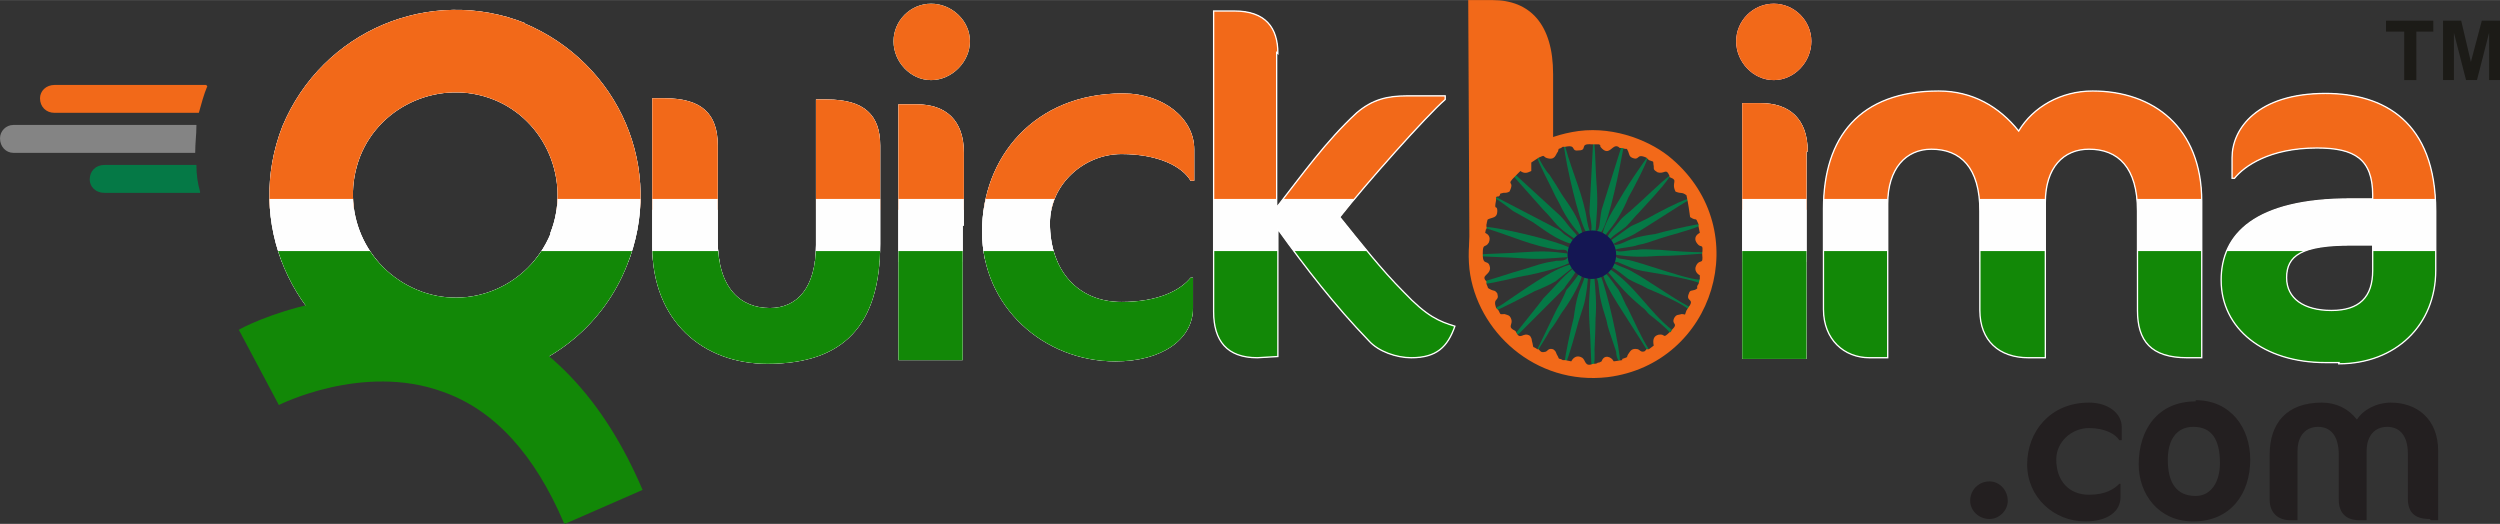 <?xml version="1.0" encoding="UTF-8"?>
<!DOCTYPE svg PUBLIC "-//W3C//DTD SVG 1.1//EN" "http://www.w3.org/Graphics/SVG/1.1/DTD/svg11.dtd">
<!-- Creator: CorelDRAW X8 -->
<svg xmlns="http://www.w3.org/2000/svg" xml:space="preserve" width="5.707in" height="1.196in" version="1.1" style="shape-rendering:geometricPrecision; text-rendering:geometricPrecision; image-rendering:optimizeQuality; fill-rule:evenodd; clip-rule:evenodd"
viewBox="0 0 2062 432"
 xmlns:xlink="http://www.w3.org/1999/xlink">
 <rect x="0" y="0" width="2062" height="432" fill="#333333" stroke="none"/>
 <defs>
  <style type="text/css">
   <![CDATA[
    .str0 {stroke:white;stroke-width:1.084}
    .fil11 {fill:none;fill-rule:nonzero}
    .fil7 {fill:#FEFEFE}
    .fil8 {fill:#057946}
    .fil10 {fill:#128807}
    .fil15 {fill:#141653}
    .fil9 {fill:#F26919}
    .fil6 {fill:#FF9933}
    .fil14 {fill:#48887B;fill-rule:nonzero}
    .fil2 {fill:#057946;fill-rule:nonzero}
    .fil16 {fill:#128807;fill-rule:nonzero}
    .fil4 {fill:#1C1B17;fill-rule:nonzero}
    .fil3 {fill:#231F20;fill-rule:nonzero}
    .fil12 {fill:#4FBBB2;fill-rule:nonzero}
    .fil13 {fill:#E6253C;fill-rule:nonzero}
    .fil0 {fill:#F26919;fill-rule:nonzero}
    .fil5 {fill:white;fill-rule:nonzero}
    .fil1 {fill:#FEFEFE;fill-rule:nonzero;fill-opacity:0.4}
   ]]>
  </style>
    <clipPath id="id0" style="clip-rule:nonzero">
     <path d="M633 300c-53,0 -95,-35 -95,-97l0 -122 10 0c31,0 44,13 44,39l0 78c0,40 19,56 43,56 22,0 38,-16 38,-52l0 -120 9 0c31,0 44,13 44,38l0 81c0,67 -30,99 -93,99l0 0zm0 0l0 0 0 0z"/>
    </clipPath>
    <clipPath id="id1" style="clip-rule:nonzero">
     <path d="M982 149c-7,-12 -27,-22 -57,-22 -31,0 -59,25 -59,57 0,39 23,65 59,65 31,0 49,-10 57,-20l2 0 0 25c0,26 -26,44 -64,44 -59,0 -110,-45 -110,-107 0,-61 43,-114 116,-114 34,0 59,21 59,46l0 26 -3 0 0 0z"/>
    </clipPath>
    <clipPath id="id2" style="clip-rule:nonzero">
     <path d="M1053 43l0 128c21,-27 41,-55 66,-78 13,-11 25,-14 42,-14l31 0 0 3c-15,13 -65,69 -87,97 17,21 34,43 53,62 19,20 29,24 42,28 -6,17 -15,26 -36,26 -12,0 -27,-5 -35,-14 -28,-29 -52,-60 -75,-92l0 105 -17 1c-25,0 -36,-14 -36,-38l0 -248 17 0c26,0 36,14 36,35l-1 -1z"/>
    </clipPath>
    <clipPath id="id3" style="clip-rule:nonzero">
     <path d="M1804 295c-30,0 -41,-14 -41,-39l0 -82c0,-36 -16,-51 -40,-51 -21,0 -36,15 -36,44l0 128 -14 0c-24,0 -40,-14 -40,-39l0 -82c0,-36 -16,-51 -40,-51 -21,0 -36,16 -36,45l0 127 -15 0c-21,0 -38,-15 -38,-40l0 -83c0,-59 30,-97 95,-97 28,0 50,13 66,33 12,-20 35,-33 61,-33 50,0 90,30 90,91l0 129 -13 0 1 0z"/>
    </clipPath>
    <clipPath id="id4" style="clip-rule:nonzero">
     <path d="M1958 202l-19 0c-41,0 -53,9 -53,27 0,17 14,27 37,27 23,0 34,-11 34,-33l0 -21 1 0zm-29 97l-11 0c-51,0 -86,-28 -86,-68 0,-38 28,-67 107,-67l18 0 0 -3c0,-30 -15,-39 -46,-39 -39,0 -60,15 -68,25l-2 0 0 -17c0,-24 21,-53 77,-53 48,0 91,23 91,97l0 49c0,45 -33,77 -80,77l0 -1z"/>
    </clipPath>
    <clipPath id="id5" style="clip-rule:nonzero">
     <path d="M768 3c-17,0 -31,14 -31,31 0,17 14,32 31,32 17,0 32,-15 32,-32 0,-17 -15,-31 -32,-31z"/>
    </clipPath>
    <clipPath id="id6" style="clip-rule:nonzero">
     <path d="M795 186l0 -60c0,-27 -15,-40 -39,-40l-15 0c0,0 0,57 0,100l0 111 53 0 0 -111 0 0 1 0z"/>
    </clipPath>
    <clipPath id="id7" style="clip-rule:nonzero">
     <path d="M1491 125c0,-27 -15,-40 -39,-40l-15 0c0,0 0,57 0,100l0 111 53 0 0 -111 0 0 0 -60 1 0zm-1 0l0 0 0 0z"/>
    </clipPath>
    <clipPath id="id8" style="clip-rule:nonzero">
     <path d="M1463 66c17,0 31,-15 31,-32 0,-17 -14,-31 -31,-31 -17,0 -31,14 -31,31 0,17 14,32 31,32z"/>
    </clipPath>
    <clipPath id="id9" style="clip-rule:nonzero">
     <path d="M454 193c-18,43 -67,64 -110,46 -43,-18 -64,-66 -47,-110 17,-43 67,-64 110,-47 43,17 64,67 47,110l0 1zm-21 -174c-78,-31 -167,6 -200,85 -31,79 7,167 85,200 24,10 50,13 74,10 6,-1 12,-2 18,-3 47,-11 88,-44 107,-92 32,-79 -6,-167 -85,-200l1 0z"/>
    </clipPath>
    <clipPath id="id10" style="clip-rule:nonzero">
     <path d="M421 283c-2,1 -4,1 -6,1l-19 -14c0,0 13,3 25,13l0 0z"/>
    </clipPath>
 </defs>
 <g id="Layer_x0020_1">
  <path id="path38" class="fil0" d="M171 71c-3,7 -5,15 -7,22l-119 0c-7,0 -12,-5 -12,-12l0 0c0,-6 5,-11 12,-11l125 0 1 1z"/>
  <path id="path40" class="fil1" d="M162 104c0,7 -1,14 -1,22l-150 0c-6,0 -11,-5 -11,-12l0 0c0,-6 5,-11 11,-11l151 0 0 1z"/>
  <path id="path42" class="fil2" d="M165 159l-79 0c-7,0 -12,-5 -12,-11l0 0c0,-7 5,-12 12,-12l76 0c0,8 1,15 3,22l0 1z"/>
  <path id="path46" class="fil3" d="M1641 428c-9,0 -16,-7 -16,-15 0,-9 7,-16 16,-16 8,0 15,7 15,16 0,8 -7,15 -15,15z"/>
  <path id="path48" class="fil3" d="M1748 363c-3,-5 -12,-10 -25,-10 -14,0 -27,11 -27,26 0,17 10,29 27,29 14,0 21,-5 25,-9l1 0 0 11c0,12 -11,20 -29,20 -26,0 -48,-20 -48,-47 0,-27 19,-51 51,-51 16,0 27,9 27,20l0 11 -1 0 -1 0z"/>
  <path id="path50" class="fil3" d="M1809 352c-14,0 -21,11 -21,27 0,19 7,30 23,30 13,0 20,-12 20,-27 0,-20 -7,-30 -22,-30zm2 -22c29,0 45,23 45,49 0,28 -16,51 -47,51 -29,0 -45,-23 -45,-47 0,-29 16,-52 47,-52l0 -1z"/>
  <path id="path52" class="fil3" d="M2004 428c-13,0 -18,-6 -18,-17l0 -37c0,-15 -7,-22 -17,-22 -10,0 -17,7 -17,20l0 57 -6 0c-11,0 -17,-6 -17,-17l0 -37c0,-16 -7,-23 -17,-23 -10,0 -17,7 -17,20l0 57 -6 0c-10,0 -17,-6 -17,-17l0 -37c0,-26 14,-43 43,-43 12,0 22,5 29,14 5,-8 16,-14 28,-14 21,0 39,13 39,40l0 57 -6 0 -1 -1z"/>
  <polygon class="fil4" points="1983,66 1983,26 1968,26 1968,17 2007,17 2007,26 1993,26 1993,66 "/>
  <polygon id="_1" class="fil4" points="2015,66 2015,17 2030,17 2038,51 2047,17 2062,17 2062,66 2053,66 2053,27 2043,66 2034,66 2024,27 2024,66 "/>
  <g id="_3034063085520">
   <g>
    <path id="path14" class="fil5" d="M633 300c-53,0 -95,-35 -95,-97l0 -122 10 0c31,0 44,13 44,39l0 78c0,40 19,56 43,56 22,0 38,-16 38,-52l0 -120 9 0c31,0 44,13 44,38l0 81c0,67 -30,99 -93,99l0 0zm0 0l0 0 0 0z"/>
   </g>
   <g style="clip-path:url(#id0)">
    <g id="_3034063085776">
     <g>
      <polygon id="1" class="fil6" points="-624,-223 2855,-223 2855,-996 -624,-996 "/>
      <polygon class="fil7" points="-624,551 2855,551 2855,-223 -624,-223 "/>
      <polygon class="fil8" points="-624,1314 2855,1314 2855,541 -624,541 "/>
     </g>
     <g>
      <polygon class="fil9" points="205,173 2027,173 2027,-11 205,-11 "/>
      <polygon class="fil7" points="205,216 2027,216 2027,164 205,164 "/>
      <polygon class="fil10" points="205,394 2027,394 2027,207 205,207 "/>
     </g>
    </g>
   </g>
   <path class="fil11" d="M633 300c-53,0 -95,-35 -95,-97l0 -122 10 0c31,0 44,13 44,39l0 78c0,40 19,56 43,56 22,0 38,-16 38,-52l0 -120 9 0c31,0 44,13 44,38l0 81c0,67 -30,99 -93,99m0 0l0 0 0 0z"/>
   <path id="path16" class="fil5" d="M982 149c-7,-12 -27,-22 -57,-22 -31,0 -59,25 -59,57 0,39 23,65 59,65 31,0 49,-10 57,-20l2 0 0 25c0,26 -26,44 -64,44 -59,0 -110,-45 -110,-107 0,-61 43,-114 116,-114 34,0 59,21 59,46l0 26 -3 0 0 0z"/>
   <g style="clip-path:url(#id1)">
    <g id="_3034063085776">
     <g>
      <polygon id="1" class="fil6" points="-624,-223 2855,-223 2855,-996 -624,-996 "/>
      <polygon class="fil7" points="-624,551 2855,551 2855,-223 -624,-223 "/>
      <polygon class="fil8" points="-624,1314 2855,1314 2855,541 -624,541 "/>
     </g>
     <g>
      <polygon class="fil9" points="205,173 2027,173 2027,-11 205,-11 "/>
      <polygon class="fil7" points="205,216 2027,216 2027,164 205,164 "/>
      <polygon class="fil10" points="205,394 2027,394 2027,207 205,207 "/>
     </g>
    </g>
   </g>
   <path class="fil11" d="M982 149c-7,-12 -27,-22 -57,-22 -31,0 -59,25 -59,57 0,39 23,65 59,65 31,0 49,-10 57,-20l2 0 0 25c0,26 -26,44 -64,44 -59,0 -110,-45 -110,-107 0,-61 43,-114 116,-114 34,0 59,21 59,46l0 26 -3 0 0 0z"/>
   <path id="path18" class="fil5" d="M1053 43l0 128c21,-27 41,-55 66,-78 13,-11 25,-14 42,-14l31 0 0 3c-15,13 -65,69 -87,97 17,21 34,43 53,62 19,20 29,24 42,28 -6,17 -15,26 -36,26 -12,0 -27,-5 -35,-14 -28,-29 -52,-60 -75,-92l0 105 -17 1c-25,0 -36,-14 -36,-38l0 -248 17 0c26,0 36,14 36,35l-1 -1z"/>
   <g style="clip-path:url(#id2)">
    <g id="_3034063085776">
     <g>
      <polygon id="1" class="fil6" points="-624,-223 2855,-223 2855,-996 -624,-996 "/>
      <polygon class="fil7" points="-624,551 2855,551 2855,-223 -624,-223 "/>
      <polygon class="fil8" points="-624,1314 2855,1314 2855,541 -624,541 "/>
     </g>
     <g>
      <polygon class="fil9" points="205,173 2027,173 2027,-11 205,-11 "/>
      <polygon class="fil7" points="205,216 2027,216 2027,164 205,164 "/>
      <polygon class="fil10" points="205,394 2027,394 2027,207 205,207 "/>
     </g>
    </g>
   </g>
   <path class="fil11 str0" d="M1053 43l0 128c21,-27 41,-55 66,-78 13,-11 25,-14 42,-14l31 0 0 3c-15,13 -65,69 -87,97 17,21 34,43 53,62 19,20 29,24 42,28 -6,17 -15,26 -36,26 -12,0 -27,-5 -35,-14 -28,-29 -52,-60 -75,-92l0 105 -17 1c-25,0 -36,-14 -36,-38l0 -248 17 0c26,0 36,14 36,35l-1 -1z"/>
   <path id="path22" class="fil5" d="M1804 295c-30,0 -41,-14 -41,-39l0 -82c0,-36 -16,-51 -40,-51 -21,0 -36,15 -36,44l0 128 -14 0c-24,0 -40,-14 -40,-39l0 -82c0,-36 -16,-51 -40,-51 -21,0 -36,16 -36,45l0 127 -15 0c-21,0 -38,-15 -38,-40l0 -83c0,-59 30,-97 95,-97 28,0 50,13 66,33 12,-20 35,-33 61,-33 50,0 90,30 90,91l0 129 -13 0 1 0z"/>
   <g style="clip-path:url(#id3)">
    <g id="_3034063085776">
     <g>
      <polygon id="1" class="fil6" points="-624,-223 2855,-223 2855,-996 -624,-996 "/>
      <polygon class="fil7" points="-624,551 2855,551 2855,-223 -624,-223 "/>
      <polygon class="fil8" points="-624,1314 2855,1314 2855,541 -624,541 "/>
     </g>
     <g>
      <polygon class="fil9" points="205,173 2027,173 2027,-11 205,-11 "/>
      <polygon class="fil7" points="205,216 2027,216 2027,164 205,164 "/>
      <polygon class="fil10" points="205,394 2027,394 2027,207 205,207 "/>
     </g>
    </g>
   </g>
   <path class="fil11 str0" d="M1804 295c-30,0 -41,-14 -41,-39l0 -82c0,-36 -16,-51 -40,-51 -21,0 -36,15 -36,44l0 128 -14 0c-24,0 -40,-14 -40,-39l0 -82c0,-36 -16,-51 -40,-51 -21,0 -36,16 -36,45l0 127 -15 0c-21,0 -38,-15 -38,-40l0 -83c0,-59 30,-97 95,-97 28,0 50,13 66,33 12,-20 35,-33 61,-33 50,0 90,30 90,91l0 129 -13 0 1 0z"/>
   <path id="path24" class="fil5" d="M1958 202l-19 0c-41,0 -53,9 -53,27 0,17 14,27 37,27 23,0 34,-11 34,-33l0 -21 1 0zm-29 97l-11 0c-51,0 -86,-28 -86,-68 0,-38 28,-67 107,-67l18 0 0 -3c0,-30 -15,-39 -46,-39 -39,0 -60,15 -68,25l-2 0 0 -17c0,-24 21,-53 77,-53 48,0 91,23 91,97l0 49c0,45 -33,77 -80,77l0 -1z"/>
   <g style="clip-path:url(#id4)">
    <g id="_3034063085776">
     <g>
      <polygon id="1" class="fil6" points="-624,-223 2855,-223 2855,-996 -624,-996 "/>
      <polygon class="fil7" points="-624,551 2855,551 2855,-223 -624,-223 "/>
      <polygon class="fil8" points="-624,1314 2855,1314 2855,541 -624,541 "/>
     </g>
     <g>
      <polygon class="fil9" points="205,173 2027,173 2027,-11 205,-11 "/>
      <polygon class="fil7" points="205,216 2027,216 2027,164 205,164 "/>
      <polygon class="fil10" points="205,394 2027,394 2027,207 205,207 "/>
     </g>
    </g>
   </g>
   <path class="fil11 str0" d="M1958 202l-19 0c-41,0 -53,9 -53,27 0,17 14,27 37,27 23,0 34,-11 34,-33l0 -21 1 0zm-29 97l-11 0c-51,0 -86,-28 -86,-68 0,-38 28,-67 107,-67l18 0 0 -3c0,-30 -15,-39 -46,-39 -39,0 -60,15 -68,25l-2 0 0 -17c0,-24 21,-53 77,-53 48,0 91,23 91,97l0 49c0,45 -33,77 -80,77l0 -1z"/>
   <path id="path26" class="fil12" d="M768 3c-17,0 -31,14 -31,31 0,17 14,32 31,32 17,0 32,-15 32,-32 0,-17 -15,-31 -32,-31z"/>
   <g style="clip-path:url(#id5)">
    <g id="_3034063085776">
     <g>
      <polygon id="1" class="fil6" points="-624,-223 2855,-223 2855,-996 -624,-996 "/>
      <polygon class="fil7" points="-624,551 2855,551 2855,-223 -624,-223 "/>
      <polygon class="fil8" points="-624,1314 2855,1314 2855,541 -624,541 "/>
     </g>
     <g>
      <polygon class="fil9" points="205,173 2027,173 2027,-11 205,-11 "/>
      <polygon class="fil7" points="205,216 2027,216 2027,164 205,164 "/>
      <polygon class="fil10" points="205,394 2027,394 2027,207 205,207 "/>
     </g>
    </g>
   </g>
   <path class="fil11" d="M768 3c-17,0 -31,14 -31,31 0,17 14,32 31,32 17,0 32,-15 32,-32 0,-17 -15,-31 -32,-31z"/>
   <path id="path28" class="fil5" d="M795 186l0 -60c0,-27 -15,-40 -39,-40l-15 0c0,0 0,57 0,100l0 111 53 0 0 -111 0 0 1 0z"/>
   <g style="clip-path:url(#id6)">
    <g id="_3034063085776">
     <g>
      <polygon id="1" class="fil6" points="-624,-223 2855,-223 2855,-996 -624,-996 "/>
      <polygon class="fil7" points="-624,551 2855,551 2855,-223 -624,-223 "/>
      <polygon class="fil8" points="-624,1314 2855,1314 2855,541 -624,541 "/>
     </g>
     <g>
      <polygon class="fil9" points="205,173 2027,173 2027,-11 205,-11 "/>
      <polygon class="fil7" points="205,216 2027,216 2027,164 205,164 "/>
      <polygon class="fil10" points="205,394 2027,394 2027,207 205,207 "/>
     </g>
    </g>
   </g>
   <path class="fil11" d="M795 186l0 -60c0,-27 -15,-40 -39,-40l-15 0c0,0 0,57 0,100l0 111 53 0 0 -111 0 0 1 0z"/>
   <g>
    <path id="path30" class="fil5" d="M1491 125c0,-27 -15,-40 -39,-40l-15 0c0,0 0,57 0,100l0 111 53 0 0 -111 0 0 0 -60 1 0zm-1 0l0 0 0 0z"/>
   </g>
   <g style="clip-path:url(#id7)">
    <g>
     <g id="_3034063085552">
      <polygon id="1" class="fil6" points="-624,-223 2855,-223 2855,-996 -624,-996 "/>
      <polygon class="fil7" points="-624,551 2855,551 2855,-223 -624,-223 "/>
      <polygon class="fil8" points="-624,1314 2855,1314 2855,541 -624,541 "/>
     </g>
     <g id="_3034063085264">
      <polygon class="fil9" points="205,173 2027,173 2027,-11 205,-11 "/>
      <polygon class="fil7" points="205,216 2027,216 2027,164 205,164 "/>
      <polygon class="fil10" points="205,394 2027,394 2027,207 205,207 "/>
     </g>
    </g>
   </g>
   <path class="fil11" d="M1491 125c0,-27 -15,-40 -39,-40l-15 0c0,0 0,57 0,100l0 111 53 0 0 -111 0 0 0 -60m0 0l0 0 0 0z"/>
   <path id="path32" class="fil13" d="M1463 66c17,0 31,-15 31,-32 0,-17 -14,-31 -31,-31 -17,0 -31,14 -31,31 0,17 14,32 31,32z"/>
   <g style="clip-path:url(#id8)">
    <g>
     <g id="_3034063085552">
      <polygon id="1" class="fil6" points="-624,-223 2855,-223 2855,-996 -624,-996 "/>
      <polygon class="fil7" points="-624,551 2855,551 2855,-223 -624,-223 "/>
      <polygon class="fil8" points="-624,1314 2855,1314 2855,541 -624,541 "/>
     </g>
     <g id="_3034063085264">
      <polygon class="fil9" points="205,173 2027,173 2027,-11 205,-11 "/>
      <polygon class="fil7" points="205,216 2027,216 2027,164 205,164 "/>
      <polygon class="fil10" points="205,394 2027,394 2027,207 205,207 "/>
     </g>
    </g>
   </g>
   <path class="fil11" d="M1463 66c17,0 31,-15 31,-32 0,-17 -14,-31 -31,-31 -17,0 -31,14 -31,31 0,17 14,32 31,32z"/>
   <path id="path34" class="fil5" d="M454 193c-18,43 -67,64 -110,46 -43,-18 -64,-66 -47,-110 17,-43 67,-64 110,-47 43,17 64,67 47,110l0 1zm-21 -174c-78,-31 -167,6 -200,85 -31,79 7,167 85,200 24,10 50,13 74,10 6,-1 12,-2 18,-3 47,-11 88,-44 107,-92 32,-79 -6,-167 -85,-200l1 0z"/>
   <g style="clip-path:url(#id9)">
    <g>
     <g id="_3034063085552">
      <polygon id="1" class="fil6" points="-624,-223 2855,-223 2855,-996 -624,-996 "/>
      <polygon class="fil7" points="-624,551 2855,551 2855,-223 -624,-223 "/>
      <polygon class="fil8" points="-624,1314 2855,1314 2855,541 -624,541 "/>
     </g>
     <g id="_3034063085264">
      <polygon class="fil9" points="205,173 2027,173 2027,-11 205,-11 "/>
      <polygon class="fil7" points="205,216 2027,216 2027,164 205,164 "/>
      <polygon class="fil10" points="205,394 2027,394 2027,207 205,207 "/>
     </g>
    </g>
   </g>
   <path class="fil11" d="M454 193c-18,43 -67,64 -110,46 -43,-18 -64,-66 -47,-110 17,-43 67,-64 110,-47 43,17 64,67 47,110l0 1zm-21 -174c-78,-31 -167,6 -200,85 -31,79 7,167 85,200 24,10 50,13 74,10 6,-1 12,-2 18,-3 47,-11 88,-44 107,-92 32,-79 -6,-167 -85,-200l1 0z"/>
   <path id="path36" class="fil14" d="M421 283c-2,1 -4,1 -6,1l-19 -14c0,0 13,3 25,13l0 0z"/>
   <g style="clip-path:url(#id10)">
    <g>
     <g id="_3034063085552">
      <polygon id="1" class="fil6" points="-624,-223 2855,-223 2855,-996 -624,-996 "/>
      <polygon class="fil7" points="-624,551 2855,551 2855,-223 -624,-223 "/>
      <polygon class="fil8" points="-624,1314 2855,1314 2855,541 -624,541 "/>
     </g>
     <g id="_3034063085264">
      <polygon class="fil9" points="205,173 2027,173 2027,-11 205,-11 "/>
      <polygon class="fil7" points="205,216 2027,216 2027,164 205,164 "/>
      <polygon class="fil10" points="205,394 2027,394 2027,207 205,207 "/>
     </g>
    </g>
   </g>
   <path class="fil11" d="M421 283c-2,1 -4,1 -6,1l-19 -14c0,0 13,3 25,13l0 0z"/>
  </g>
  <path id="path28_0" class="fil0" d="M1281 128l0 -67c0,-41 -19,-61 -50,-61l-20 0 1 211c3,0 5,0 7,1l0 -3c0,-5 0,-10 2,-15 0,-1 0,-2 0,-2 1,-4 3,-7 5,-10 1,-2 2,-3 3,-4 1,-1 1,-2 1,-3 1,-4 2,-8 4,-12 1,-3 2,-6 4,-9 0,-1 1,-2 2,-4 2,-12 12,-22 23,-22l17 0c1,0 1,0 1,0z"/>
  <path class="fil8" d="M1293 209c-15,-2 -22,-2 -37,-1 -13,1 -26,1 -39,2l0 1c13,1 26,1 39,2 15,1 22,0 37,-1 -1,3 -5,3 -9,3 -13,2 -14,3 -27,7 -11,3 -22,7 -33,10l-2 1 0 2 2 -1c7,0 28,-6 36,-7 10,-2 26,-6 34,-10l1 0 -1 0 -1 -5 0 -3 1 -5 1 -1 -1 1c-9,-5 -54,-16 -69,-17 -3,0 -2,0 -4,-1 -2,-1 -1,-1 -1,2l0 -1c2,1 3,1 5,1 20,6 39,15 60,18 4,0 8,-1 8,3z"/>
  <path class="fil8" d="M1392 164c-9,3 -24,11 -33,16 -18,9 -9,3 -23,13 -3,2 -4,3 -7,5 1,5 3,6 3,12 0,1 -2,8 -3,10 5,3 9,6 14,10 5,3 11,5 16,8 5,2 33,14 34,18l1 -3c-5,-1 -38,-24 -46,-28 -6,-4 -12,-5 -17,-8l1 -1c2,0 0,0 2,0l12 5c5,2 12,3 18,4 7,1 34,6 39,9l1 -4c-4,4 -53,-15 -63,-16 -4,-1 -8,0 -9,-4 14,2 22,2 36,1 13,0 25,-1 38,-2l0 -1c-13,0 -25,-1 -37,-2 -6,0 -13,-1 -19,0 -8,0 -15,3 -18,0 5,-2 14,-2 19,-4 6,-1 11,-3 17,-5 9,-3 25,-7 32,-10l3 -1 0 -1 -1 0 -2 0c-11,2 -24,5 -35,8 -7,1 -13,2 -19,4 -3,1 -10,5 -14,5l-1 -1c5,-3 12,-5 17,-8 9,-5 39,-25 45,-28l0 -1 1 0 -2 0z"/>
  <path class="fil8" d="M1290 301l1 0c4,-10 8,-25 11,-36 4,-13 5,-13 7,-28 1,-12 1,-7 3,-9 -1,15 -2,23 -1,39 1,12 1,27 2,40l0 0 2 -10c0,-10 1,-24 1,-34 1,-14 0,-22 -1,-35 4,1 3,8 5,18 1,5 3,12 5,18 1,6 3,11 5,17 1,3 2,6 3,9 0,3 1,7 3,8 1,-7 -11,-61 -16,-71l1 0 -1 0 -5 1c-3,0 -6,-1 -8,-2 1,3 -4,12 -5,16 -2,6 -3,13 -4,20 -3,12 -6,26 -8,39zm46 1l1 -2c0,-4 0,-1 -1,-2l0 4z"/>
  <path class="fil8" d="M1290 121c2,16 12,60 18,70l-1 1 1 -1 8 0 5 0 1 1 -1 -1c7,-11 15,-53 18,-69l0 -2 -1 0 -1 2 -16 51c-2,10 -1,17 -5,18 1,-15 2,-22 1,-37 -1,-12 -1,-25 -2,-37l-1 0 -3 57c0,5 3,13 1,17 -2,-2 -2,-5 -3,-9 -3,-21 -12,-39 -18,-61l0 -2 -2 0 1 2z"/>
  <path class="fil8" d="M1322 192l2 2c4,-5 8,-10 11,-15 3,-5 6,-11 8,-16 4,-7 15,-28 16,-33l2 -1 -2 -2 0 2c-7,10 -14,20 -20,30 -5,9 -14,21 -17,33z"/>
  <path class="fil8" d="M1302 192c0,1 1,1 1,1 3,0 1,1 2,-1 -3,-13 -11,-23 -17,-32 -3,-5 -6,-10 -10,-16 -3,-3 -7,-10 -9,-14l-1 -2 -2 2c1,0 1,0 2,0 1,5 12,25 15,32 3,5 5,10 8,15 3,5 8,12 11,15z"/>
  <path class="fil8" d="M1250 275c-1,2 0,1 -2,3 1,1 1,-1 5,-3l37 -37c3,-5 8,-10 10,-15l-2 -2c-10,8 -16,16 -25,25 -3,4 -7,9 -11,14 -4,5 -8,10 -12,15zm-3 5l0 0 0 0z"/>
  <path class="fil8" d="M1348 171c-4,4 -9,7 -12,11 -3,4 -8,9 -10,13l2 2c4,-4 8,-6 13,-10 4,-4 7,-8 11,-12 9,-10 18,-19 25,-29l0 -1c-7,5 -22,20 -29,26z"/>
  <path class="fil8" d="M1268 288l1 0c3,-5 7,-11 9,-15 4,-5 7,-10 10,-15 6,-8 14,-21 17,-31 -1,-2 1,-1 -2,-2 -2,3 -8,11 -11,14 -2,5 -5,11 -8,16 -5,10 -11,23 -16,33z"/>
  <path class="fil8" d="M1298 220l-2 -2c-15,3 -42,23 -57,33 -2,1 -3,2 -4,2l-4 4c5,-1 29,-14 35,-17 5,-2 12,-5 17,-8 5,-4 10,-8 15,-12zm-70 41l1 -3c6,0 2,1 2,-1l-2 1 -3 0 2 3z"/>
  <path class="fil8" d="M1358 288l2 0c-6,-9 -12,-23 -17,-33 -3,-5 -5,-11 -8,-16 -4,-5 -7,-10 -11,-14l-2 1c3,11 12,24 17,32l14 22c2,3 3,5 5,8z"/>
  <path class="fil8" d="M1326 224c10,12 16,19 28,29 3,2 4,4 6,6 4,3 15,12 17,15 1,0 1,0 2,-2 -19,-15 -30,-36 -51,-50l-2 2z"/>
  <path class="fil8" d="M1249 146l24 27c11,11 9,13 26,24l2 -2c-1,-2 -1,-2 -3,-4 -4,-4 -7,-9 -11,-13l-36 -33c-2,-2 -1,-2 -3,-3 -1,-1 -2,-1 -4,-2l0 0 0 0c1,2 1,2 2,4 2,2 1,1 3,2z"/>
  <path class="fil8" d="M1296 201c2,-1 1,1 2,-2 -3,-3 -5,-4 -8,-6 -2,-2 -4,-4 -7,-5l-48 -25c-3,-1 -2,-1 -2,-3 -3,0 -2,0 -3,3 2,0 3,0 4,1 5,3 10,7 14,10 5,3 11,6 16,9 9,6 20,15 32,18z"/>
  <circle class="fil15" cx="1313" cy="210" r="20"/>
  <polygon class="fil8" points="1315,289 1313,300 1315,300 1315,290 "/>
  <path class="fil9" d="M1250 145l4 -4c3,2 5,2 9,0l0 -7 6 -4c5,-2 3,-2 6,0 8,3 8,-3 10,-5 1,-4 0,-1 4,-4l2 0c10,-2 4,4 11,3 8,0 0,-6 11,-5l6 0c0,0 0,0 0,0l1 1c0,1 0,1 0,1 8,10 10,-5 16,1l2 0c5,2 3,-1 5,3 1,3 1,4 3,5 7,3 3,-4 12,0l2 2c5,2 3,0 4,5 0,3 0,3 3,5 6,2 7,-4 10,3l0 1c8,3 1,4 5,12 5,2 5,0 9,3 1,4 3,17 3,18 6,4 4,-1 7,6l0 0 0 2 1 5c-2,1 -6,4 -2,9 3,4 5,-1 4,8l0 1c1,9 -2,3 -5,9 -2,4 1,7 3,8l0 3 -1 4c-3,4 1,3 -3,5 -3,1 -4,0 -5,3 -3,7 5,4 0,11l-2 3c-2,5 0,3 -4,3 -3,1 -4,0 -6,3 -3,6 4,4 -2,10 -1,2 -1,2 -2,2 -6,6 -3,1 -9,2 -4,1 -5,4 -4,9l-4 3 -2 0c-1,1 -1,2 -3,2 -2,0 -2,-1 -4,-2 -5,-1 -6,1 -8,4 -2,3 1,2 -5,4l0 1 -7 1c-2,-4 -8,-6 -10,0l-2 1c0,0 0,0 -1,0 -1,1 -2,1 -4,1 -7,3 -6,-3 -9,-5 -5,-3 -8,1 -9,3l-5 -1 -2 0c-3,-2 -3,0 -4,-3 -2,-3 -1,-4 -4,-6 -4,-1 -4,1 -6,2 -4,1 -4,0 -6,-2l-1 0c-4,-3 -3,0 -4,-5 -1,-3 0,-3 -2,-6 -6,-4 -8,5 -12,-4l0 0c-8,-4 -1,-5 -4,-11 -1,-2 -2,-2 -5,-3 -4,0 -3,1 -5,-3l-2 -2c-3,-9 3,-5 1,-12 -2,-3 -3,-2 -5,-3 -4,-2 -2,-1 -4,-5l0 -2c-5,-5 3,-5 3,-11 -1,-8 -6,-1 -6,-11l0 -1c0,-9 2,-4 5,-9 2,-5 -1,-7 -3,-8l1 -5 -1 0c0,-3 -1,-3 1,-2l1 -4c4,-2 8,-1 8,-7 0,-6 -3,1 -1,-9 0,-3 -1,-3 2,-3 3,-2 -1,-2 4,-3 2,0 3,0 5,-1 5,-10 -4,-4 5,-13zm52 -37c-58,8 -96,57 -90,114 6,51 54,96 114,89 88,-11 122,-121 53,-180 -16,-14 -46,-27 -77,-23z"/>
  <path class="fil9" d="M1226 185l0 4c0,0 -4,0 -4,-1 1,0 1,-7 1,-7l2 0 1 4z"/>
  <path id="path44" class="fil16" d="M465 431c-24,-56 -57,-93 -100,-108 -66,-24 -135,11 -135,11l-33 -62c4,-3 97,-50 192,-15 62,22 109,72 141,147l-64 28 -1 -1z"/>
 </g>
</svg>
